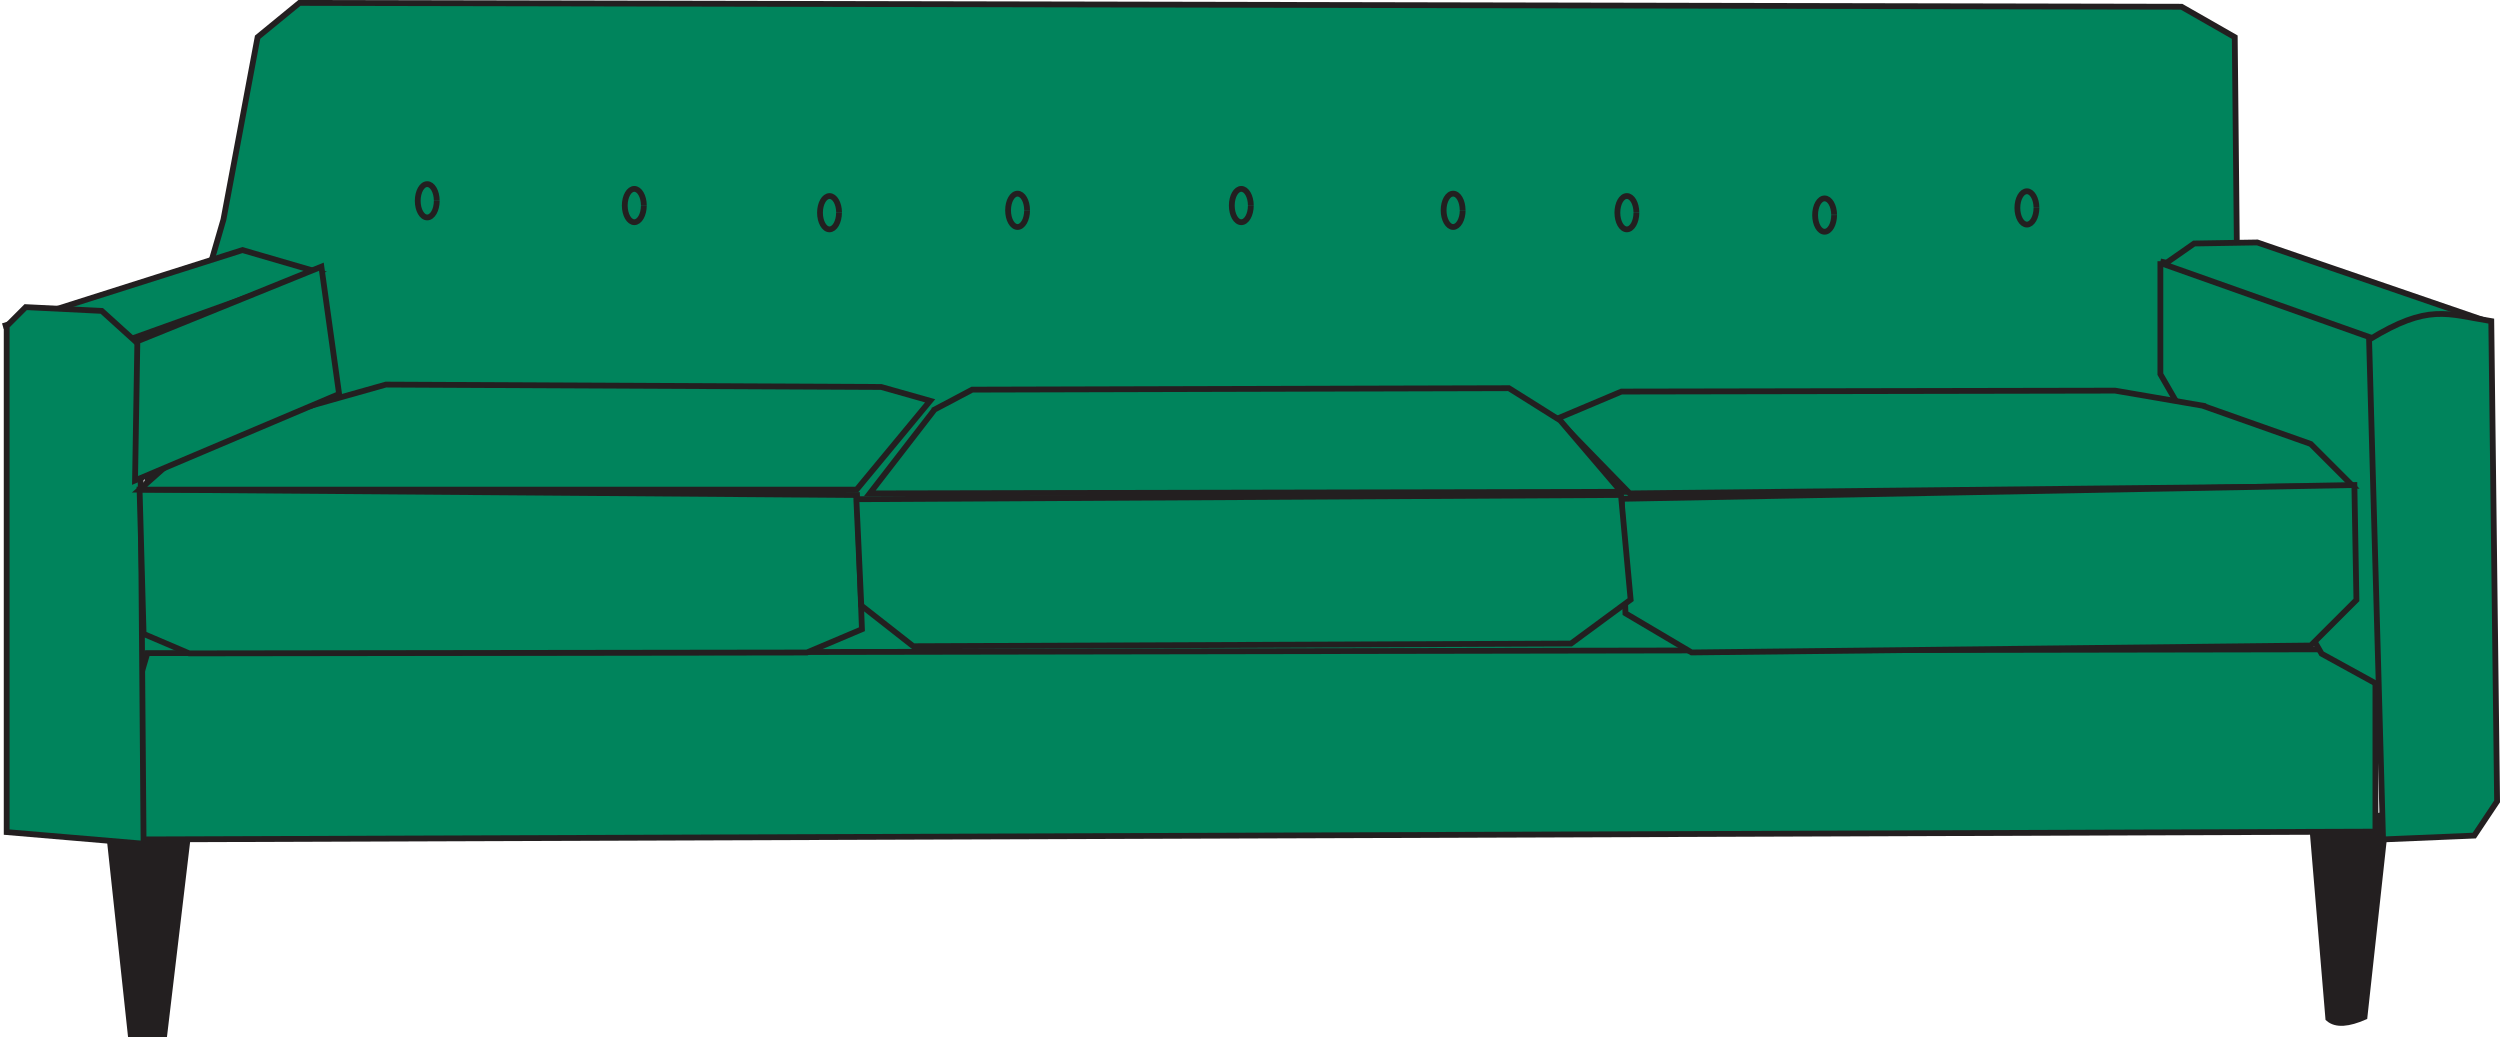 <svg id="svg9456" xmlns="http://www.w3.org/2000/svg" viewBox="0 0 429.88 178.35"><defs><style>.cls-1,.cls-3{fill:#00845c;}.cls-1,.cls-2,.cls-3{stroke:#231f20;}.cls-2{fill:#231f20;}.cls-3{stroke-miterlimit:10;}</style></defs><title>sofa</title><g id="layer1"><path id="path9515" class="cls-1" d="M44.3,6.39,51.49.5l323.63.66,9.15,5.23,1.14,113.72L13.83,122.36,38.42,37.77,44.3,6.39Z"/><path id="path9494" class="cls-2" d="M18.54,141.26l3.93,36.59h5.79l4.34-36.54c-5.18,1.35-9.75,1.63-14.06-.05Zm378.87-1.37,2.95,35.24c1.34,1.19,3.53.91,6.22-.26L410.39,140C406.2,140.84,401.6,142,397.41,139.89Z"/><path id="path9509" class="cls-1" d="M25.34,112.3,24,116.88l-1.3,17.65,2,9.81L408.46,143V116.88l-6.54-5.23-370,.65Z"/><path id="path9539" class="cls-1" d="M371.48,44.91V64.33l27.73,48.08L409.38,118l-.92-55.48-1.85-9.25-35.13-8.32Z"/><path id="path9517" class="cls-1" d="M372.15,45.46,407.81,58.1l.07,2.41L428.15,60V55.42l-40-13.73-10.86.18Z"/><path id="path9519" class="cls-1" d="M41.69,43,.5,56.08l7.19-2h7.84L22.73,60l-.25-1.71L54.6,46.76,41.69,43Z"/><path id="path9521" class="cls-1" d="M1.15,56.08v87l23.54,2L24,59.35,17.5,53.46,4.42,52.81,1.15,56.08Z"/><path id="path9523" class="cls-1" d="M407.37,58.41l2.4,85.93,15.69-.66,3.92-5.88-1-82.58C420.74,54,417.6,52.14,407.37,58.41Z"/><path id="path9525" class="cls-1" d="M378.88,69.81l18.46,6.53,7.2,7.2-124.31,1.3L267.74,72l11.07-4.67,84.89-.16,15.18,2.61Z"/><path id="path9527" class="cls-1" d="M278.85,85.77l.65,19.69,11.38,6.73L397.34,111l7.85-7.84-.35-19.76Z"/><path id="path9529" class="cls-1" d="M160.67,70.46,149.56,84.84l129.21-.27L268.28,72.29l-8.82-5.54L167.17,67l-6.5,3.44Z"/><path id="path9533" class="cls-1" d="M24,84.19,24.69,109l7.84,3.35,106.22-.15,9.46-4-.85-23.08L24,84.19Z"/><path id="path9535" class="cls-1" d="M147.25,85.85l.85,18.27,8.93,7,113.11-.46,10.25-7.55-1.66-18-131.48.73Z"/><path id="path9531" class="cls-1" d="M51,70.46,35.8,73.73,24,84.19H147.3l12.64-15.27-8.42-2.38-85.17-.41L51,70.46Z"/><path id="path9537" class="cls-1" d="M58.31,67.75,55.26,45.86,23.62,58.68l-.4,23.93L58.31,67.75Z"/><path id="path9545" class="cls-3" d="M75.1,34.53c0,1.58-.73,2.86-1.64,2.86s-1.63-1.28-1.63-2.86.73-2.87,1.63-2.87,1.63,1.26,1.64,2.83m35.61.85c0,1.59-.74,2.87-1.64,2.87s-1.64-1.28-1.64-2.87.74-2.86,1.64-2.86,1.63,1.26,1.64,2.83m33.56,1.26c0,1.58-.74,2.87-1.64,2.87S141,38.15,141,36.57s.74-2.86,1.64-2.86,1.63,1.26,1.64,2.82m32.33-.37c0,1.58-.73,2.87-1.64,2.87s-1.63-1.29-1.63-2.87.73-2.86,1.63-2.86,1.63,1.26,1.64,2.82m38.47-.78c0,1.59-.73,2.87-1.64,2.87s-1.63-1.28-1.63-2.87.73-2.86,1.63-2.86,1.63,1.26,1.64,2.83m36.43.85c0,1.58-.74,2.87-1.64,2.87s-1.64-1.29-1.64-2.87.73-2.86,1.64-2.86,1.62,1.26,1.63,2.82m29.88.45c0,1.58-.73,2.87-1.64,2.87s-1.63-1.29-1.63-2.87.73-2.86,1.63-2.86,1.63,1.26,1.64,2.82m34,.45c0,1.58-.73,2.87-1.64,2.87s-1.63-1.29-1.63-2.87.73-2.86,1.63-2.86,1.63,1.25,1.64,2.82m34.79-1.19c0,1.58-.74,2.87-1.64,2.87s-1.64-1.29-1.64-2.87.74-2.86,1.64-2.86,1.63,1.26,1.64,2.82"/></g></svg>